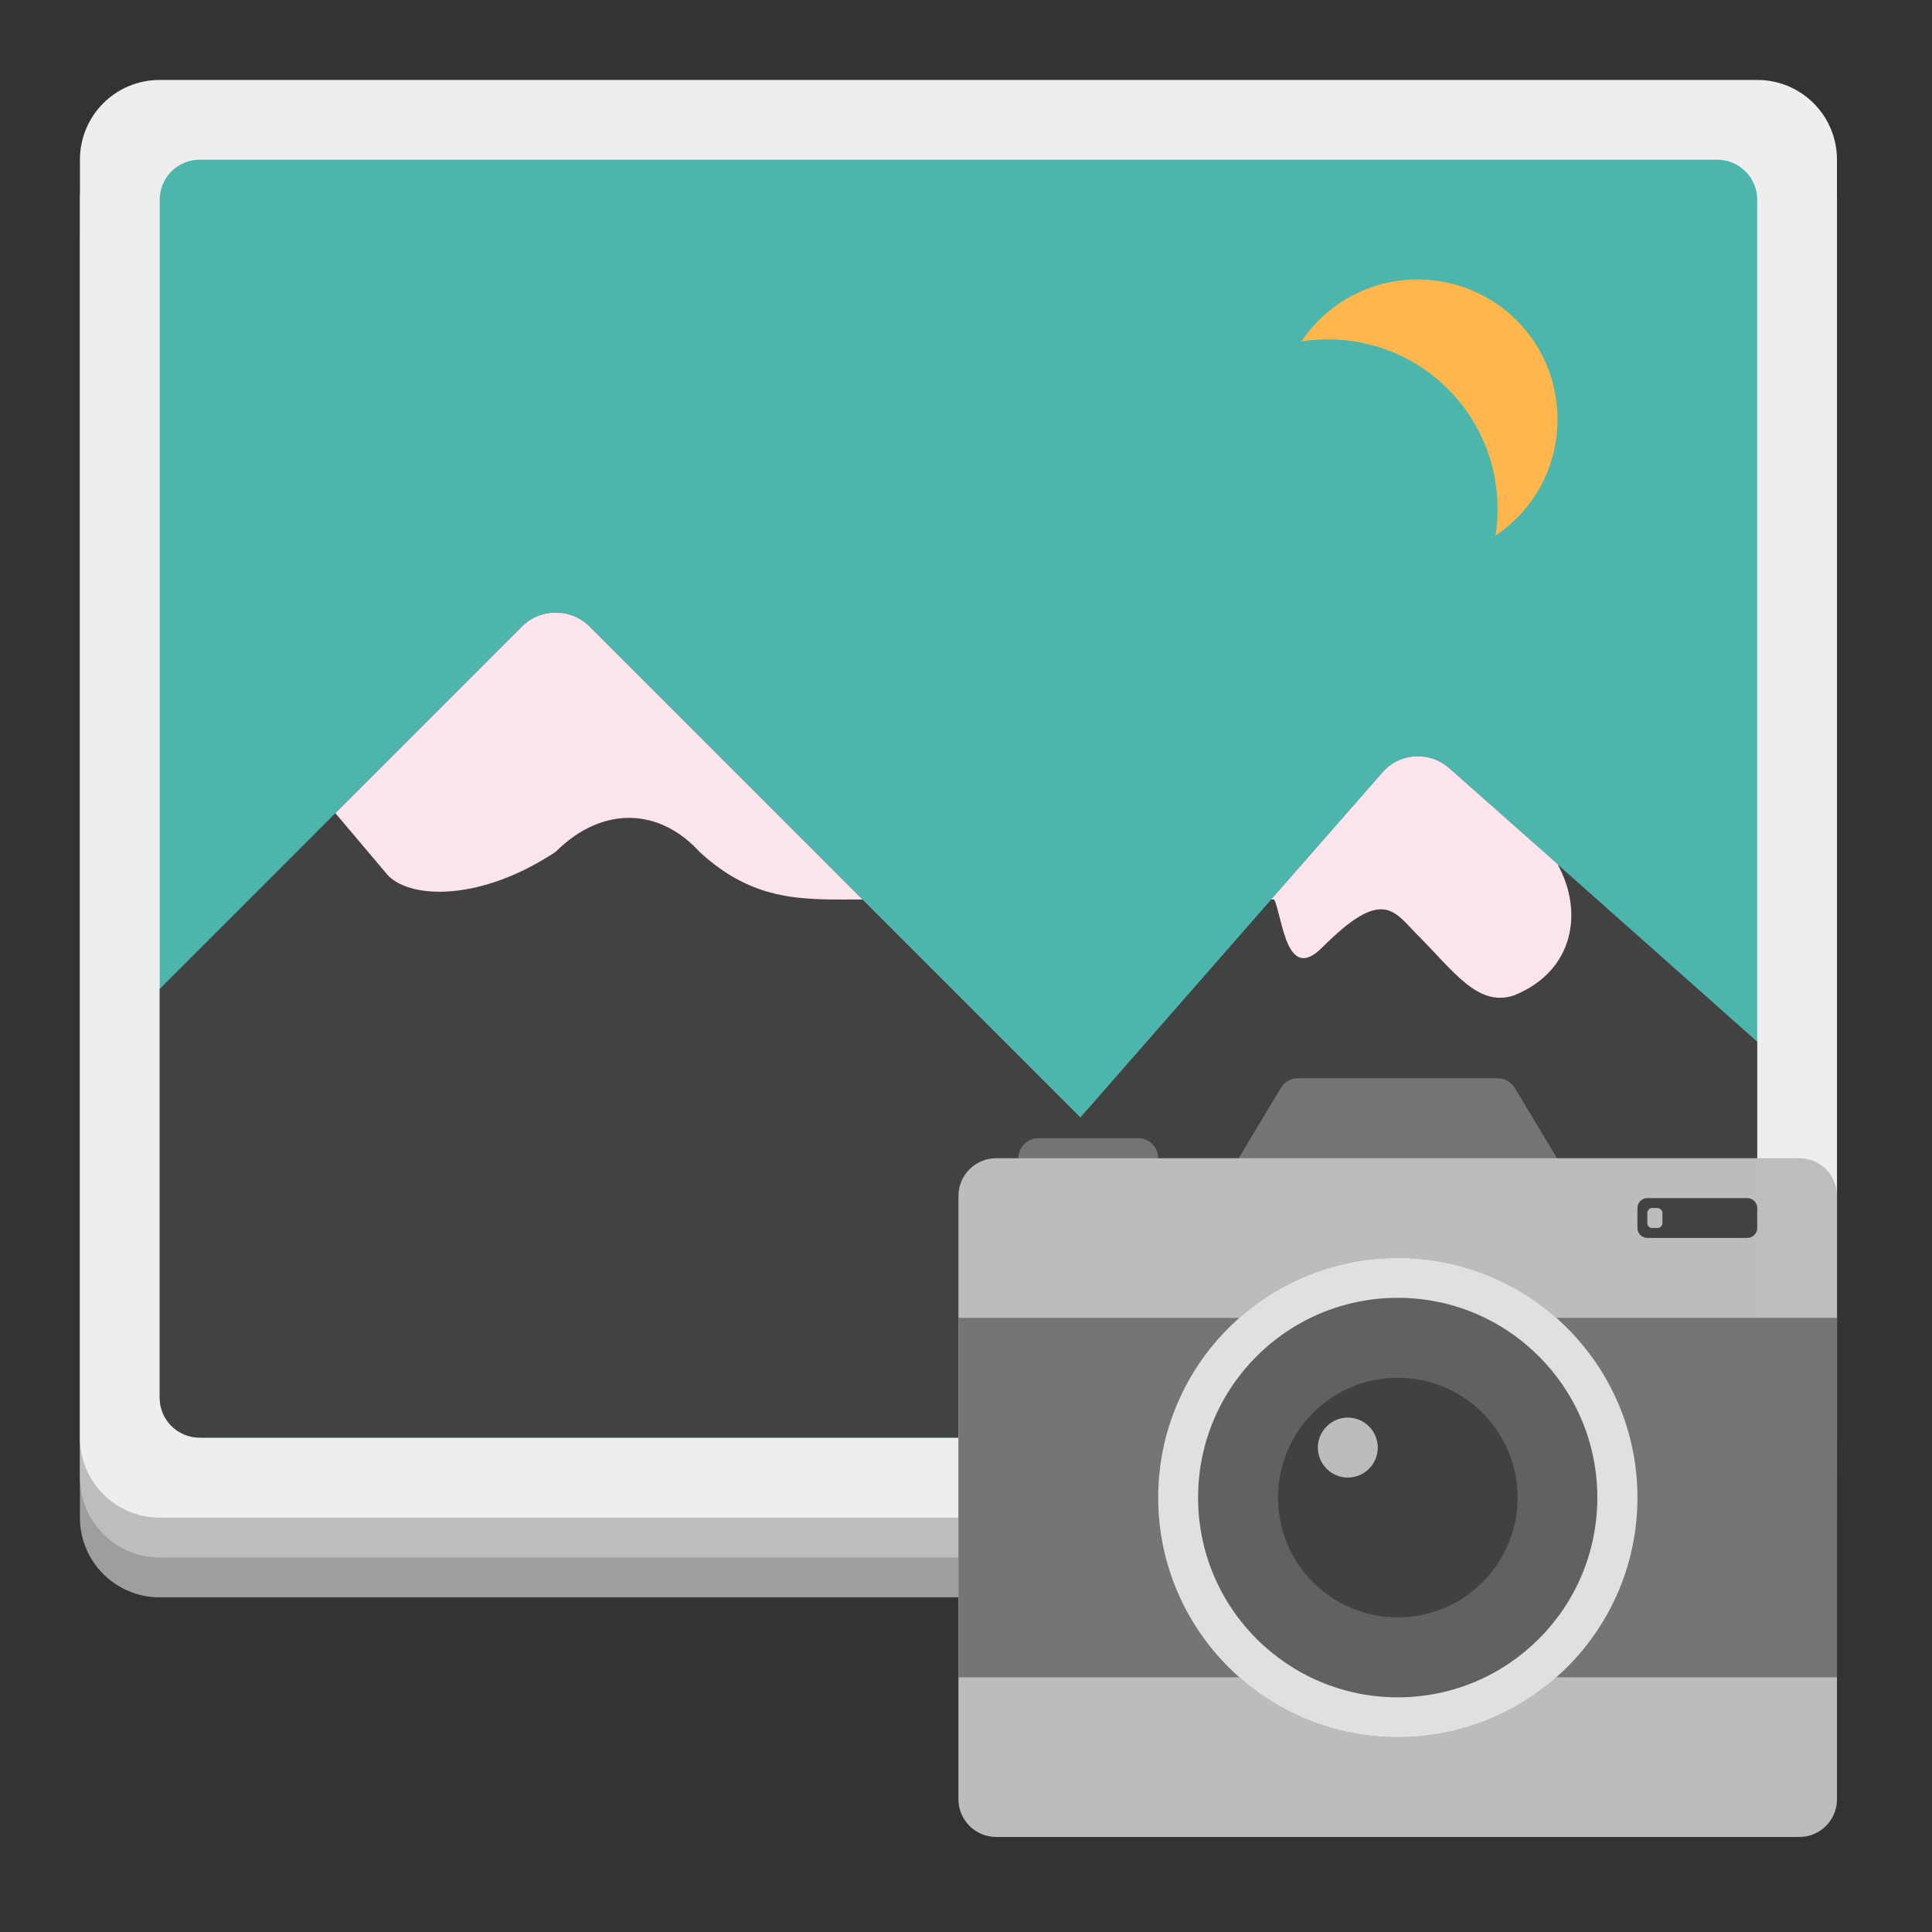 
<svg xmlns="http://www.w3.org/2000/svg" xmlns:xlink="http://www.w3.org/1999/xlink" width="32px" height="32px" viewBox="0 0 32 32" version="1.1">
<rect x="0" y="0" width="32" height="32" fill="#333333" stroke="none"/>
<g id="surface1">
<path style=" stroke:none;fill-rule:nonzero;fill:rgb(61.961%,61.961%,61.961%);fill-opacity:1;" d="M 2.645 2.645 L 29.105 2.645 C 29.836 2.645 30.426 3.238 30.426 3.969 L 30.426 25.137 C 30.426 25.867 29.836 26.457 29.105 26.457 L 2.645 26.457 C 1.914 26.457 1.324 25.867 1.324 25.137 L 1.324 3.969 C 1.324 3.238 1.914 2.645 2.645 2.645 Z M 2.645 2.645 "/>
<path style=" stroke:none;fill-rule:nonzero;fill:rgb(74.118%,74.118%,74.118%);fill-opacity:1;" d="M 2.645 1.984 L 29.105 1.984 C 29.836 1.984 30.426 2.578 30.426 3.309 L 30.426 24.473 C 30.426 25.203 29.836 25.797 29.105 25.797 L 2.645 25.797 C 1.914 25.797 1.324 25.203 1.324 24.473 L 1.324 3.309 C 1.324 2.578 1.914 1.984 2.645 1.984 Z M 2.645 1.984 "/>
<path style=" stroke:none;fill-rule:nonzero;fill:rgb(93.333%,93.333%,93.333%);fill-opacity:1;" d="M 2.645 1.324 L 29.105 1.324 C 29.836 1.324 30.426 1.914 30.426 2.645 L 30.426 23.812 C 30.426 24.543 29.836 25.137 29.105 25.137 L 2.645 25.137 C 1.914 25.137 1.324 24.543 1.324 23.812 L 1.324 2.645 C 1.324 1.914 1.914 1.324 2.645 1.324 Z M 2.645 1.324 "/>
<path style=" stroke:none;fill-rule:nonzero;fill:rgb(30.196%,71.373%,67.451%);fill-opacity:1;" d="M 3.309 2.645 L 28.441 2.645 C 28.809 2.645 29.105 2.941 29.105 3.309 L 29.105 23.152 C 29.105 23.516 28.809 23.812 28.441 23.812 L 3.309 23.812 C 2.941 23.812 2.645 23.516 2.645 23.152 L 2.645 3.309 C 2.645 2.941 2.941 2.645 3.309 2.645 Z M 3.309 2.645 "/>
<path style=" stroke:none;fill-rule:nonzero;fill:rgb(25.882%,25.882%,25.882%);fill-opacity:1;" d="M 9.191 10.145 L 9.191 10.148 C 8.988 10.148 8.793 10.23 8.648 10.375 L 2.645 16.379 L 2.645 23.152 C 2.645 23.516 2.941 23.812 3.309 23.812 L 28.441 23.812 C 28.809 23.812 29.105 23.516 29.105 23.152 L 29.105 17.254 L 24.008 12.727 C 23.684 12.434 23.184 12.465 22.895 12.797 L 17.895 18.508 L 9.762 10.375 C 9.613 10.227 9.406 10.141 9.191 10.145 Z M 9.191 10.145 "/>
<path style=" stroke:none;fill-rule:nonzero;fill:rgb(98.824%,89.412%,92.549%);fill-opacity:1;" d="M 9.191 10.148 C 8.988 10.148 8.793 10.23 8.648 10.375 L 5.555 13.469 L 6.43 14.504 C 6.824 14.898 7.977 14.922 9.203 14.109 C 9.992 13.324 10.938 13.395 11.586 14.109 C 12.508 14.961 13.344 14.898 14.285 14.898 L 9.762 10.375 C 9.613 10.227 9.406 10.141 9.191 10.148 Z M 23.477 12.527 C 23.262 12.527 23.047 12.621 22.895 12.797 L 21.055 14.898 L 21.105 14.898 C 21.246 15.203 21.305 16.289 21.898 15.695 C 22.914 14.676 23.09 15.098 23.488 15.496 C 24.082 16.09 24.477 16.684 25.074 16.488 C 26.066 16.09 26.238 15.109 25.797 14.312 L 24.008 12.727 C 23.855 12.59 23.664 12.523 23.477 12.527 Z M 23.477 12.527 "/>
<path style=" stroke:none;fill-rule:nonzero;fill:rgb(100%,71.765%,30.196%);fill-opacity:1;" d="M 23.48 4.629 C 22.676 4.629 21.973 5.035 21.555 5.656 C 21.699 5.633 21.844 5.621 21.992 5.621 C 23.551 5.621 24.805 6.875 24.805 8.434 C 24.805 8.582 24.793 8.727 24.77 8.871 C 25.391 8.457 25.797 7.75 25.797 6.945 C 25.797 5.664 24.766 4.629 23.48 4.629 Z M 23.48 4.629 "/>
<path style=" stroke:none;fill-rule:nonzero;fill:rgb(45.882%,45.882%,45.882%);fill-opacity:0.996;" d="M 17.199 18.852 L 18.852 18.852 C 19.035 18.852 19.184 19 19.184 19.184 L 19.184 19.512 C 19.184 19.695 19.035 19.844 18.852 19.844 L 17.199 19.844 C 17.016 19.844 16.867 19.695 16.867 19.512 L 16.867 19.184 C 16.867 19 17.016 18.852 17.199 18.852 Z M 17.199 18.852 "/>
<path style=" stroke:none;fill-rule:nonzero;fill:rgb(45.882%,45.882%,45.882%);fill-opacity:1;" d="M 21.496 17.859 C 21.383 17.859 21.273 17.922 21.215 18.02 L 20.223 19.672 C 20.09 19.895 20.246 20.176 20.504 20.176 L 25.797 20.176 C 26.055 20.176 26.215 19.895 26.082 19.672 L 25.09 18.02 C 25.027 17.922 24.922 17.859 24.805 17.859 Z M 21.496 17.859 "/>
<path style=" stroke:none;fill-rule:nonzero;fill:rgb(74.118%,74.118%,74.118%);fill-opacity:0.996;" d="M 16.5 19.184 L 29.801 19.184 C 30.148 19.184 30.426 19.461 30.426 19.809 L 30.426 29.801 C 30.426 30.148 30.148 30.426 29.801 30.426 L 16.5 30.426 C 16.156 30.426 15.875 30.148 15.875 29.801 L 15.875 19.809 C 15.875 19.461 16.156 19.184 16.5 19.184 Z M 16.5 19.184 "/>
<path style=" stroke:none;fill-rule:nonzero;fill:rgb(45.882%,45.882%,45.882%);fill-opacity:1;" d="M 15.875 21.828 L 30.426 21.828 L 30.426 27.781 L 15.875 27.781 Z M 15.875 21.828 "/>
<path style=" stroke:none;fill-rule:nonzero;fill:rgb(47.451%,52.549%,79.608%);fill-opacity:0.996;" d="M 23.152 20.836 C 25.344 20.836 27.121 22.613 27.121 24.805 C 27.121 26.996 25.344 28.773 23.152 28.773 C 20.961 28.773 19.184 26.996 19.184 24.805 C 19.184 22.613 20.961 20.836 23.152 20.836 Z M 23.152 20.836 "/>
<path style=" stroke:none;fill-rule:nonzero;fill:rgb(87.843%,87.843%,87.843%);fill-opacity:0.996;" d="M 23.152 20.836 C 25.344 20.836 27.121 22.613 27.121 24.805 C 27.121 26.996 25.344 28.773 23.152 28.773 C 20.961 28.773 19.184 26.996 19.184 24.805 C 19.184 22.613 20.961 20.836 23.152 20.836 Z M 23.152 20.836 "/>
<path style=" stroke:none;fill-rule:nonzero;fill:rgb(38.039%,38.039%,38.039%);fill-opacity:0.996;" d="M 23.152 21.496 C 24.977 21.496 26.457 22.977 26.457 24.805 C 26.457 26.633 24.977 28.113 23.152 28.113 C 21.324 28.113 19.844 26.633 19.844 24.805 C 19.844 22.977 21.324 21.496 23.152 21.496 Z M 23.152 21.496 "/>
<path style=" stroke:none;fill-rule:nonzero;fill:rgb(25.882%,25.882%,25.882%);fill-opacity:0.996;" d="M 23.152 22.82 C 24.246 22.82 25.137 23.707 25.137 24.805 C 25.137 25.902 24.246 26.789 23.152 26.789 C 22.055 26.789 21.168 25.902 21.168 24.805 C 21.168 23.707 22.055 22.82 23.152 22.82 Z M 23.152 22.82 "/>
<path style=" stroke:none;fill-rule:nonzero;fill:rgb(25.882%,25.882%,25.882%);fill-opacity:0.996;" d="M 27.285 19.844 L 28.938 19.844 C 29.031 19.844 29.105 19.918 29.105 20.008 L 29.105 20.34 C 29.105 20.43 29.031 20.504 28.938 20.504 L 27.285 20.504 C 27.195 20.504 27.121 20.43 27.121 20.34 L 27.121 20.008 C 27.121 19.918 27.195 19.844 27.285 19.844 Z M 27.285 19.844 "/>
<path style=" stroke:none;fill-rule:nonzero;fill:rgb(74.118%,74.118%,74.118%);fill-opacity:0.996;" d="M 22.324 23.48 C 22.598 23.48 22.82 23.703 22.82 23.977 C 22.82 24.25 22.598 24.473 22.324 24.473 C 22.051 24.473 21.828 24.25 21.828 23.977 C 21.828 23.703 22.051 23.48 22.324 23.48 Z M 22.324 23.48 "/>
<path style=" stroke:none;fill-rule:nonzero;fill:rgb(74.118%,74.118%,74.118%);fill-opacity:0.996;" d="M 27.367 20.008 L 27.449 20.008 C 27.496 20.008 27.535 20.047 27.535 20.094 L 27.535 20.258 C 27.535 20.305 27.496 20.34 27.449 20.34 L 27.367 20.34 C 27.32 20.34 27.285 20.305 27.285 20.258 L 27.285 20.094 C 27.285 20.047 27.32 20.008 27.367 20.008 Z M 27.367 20.008 "/>
</g>
</svg>
